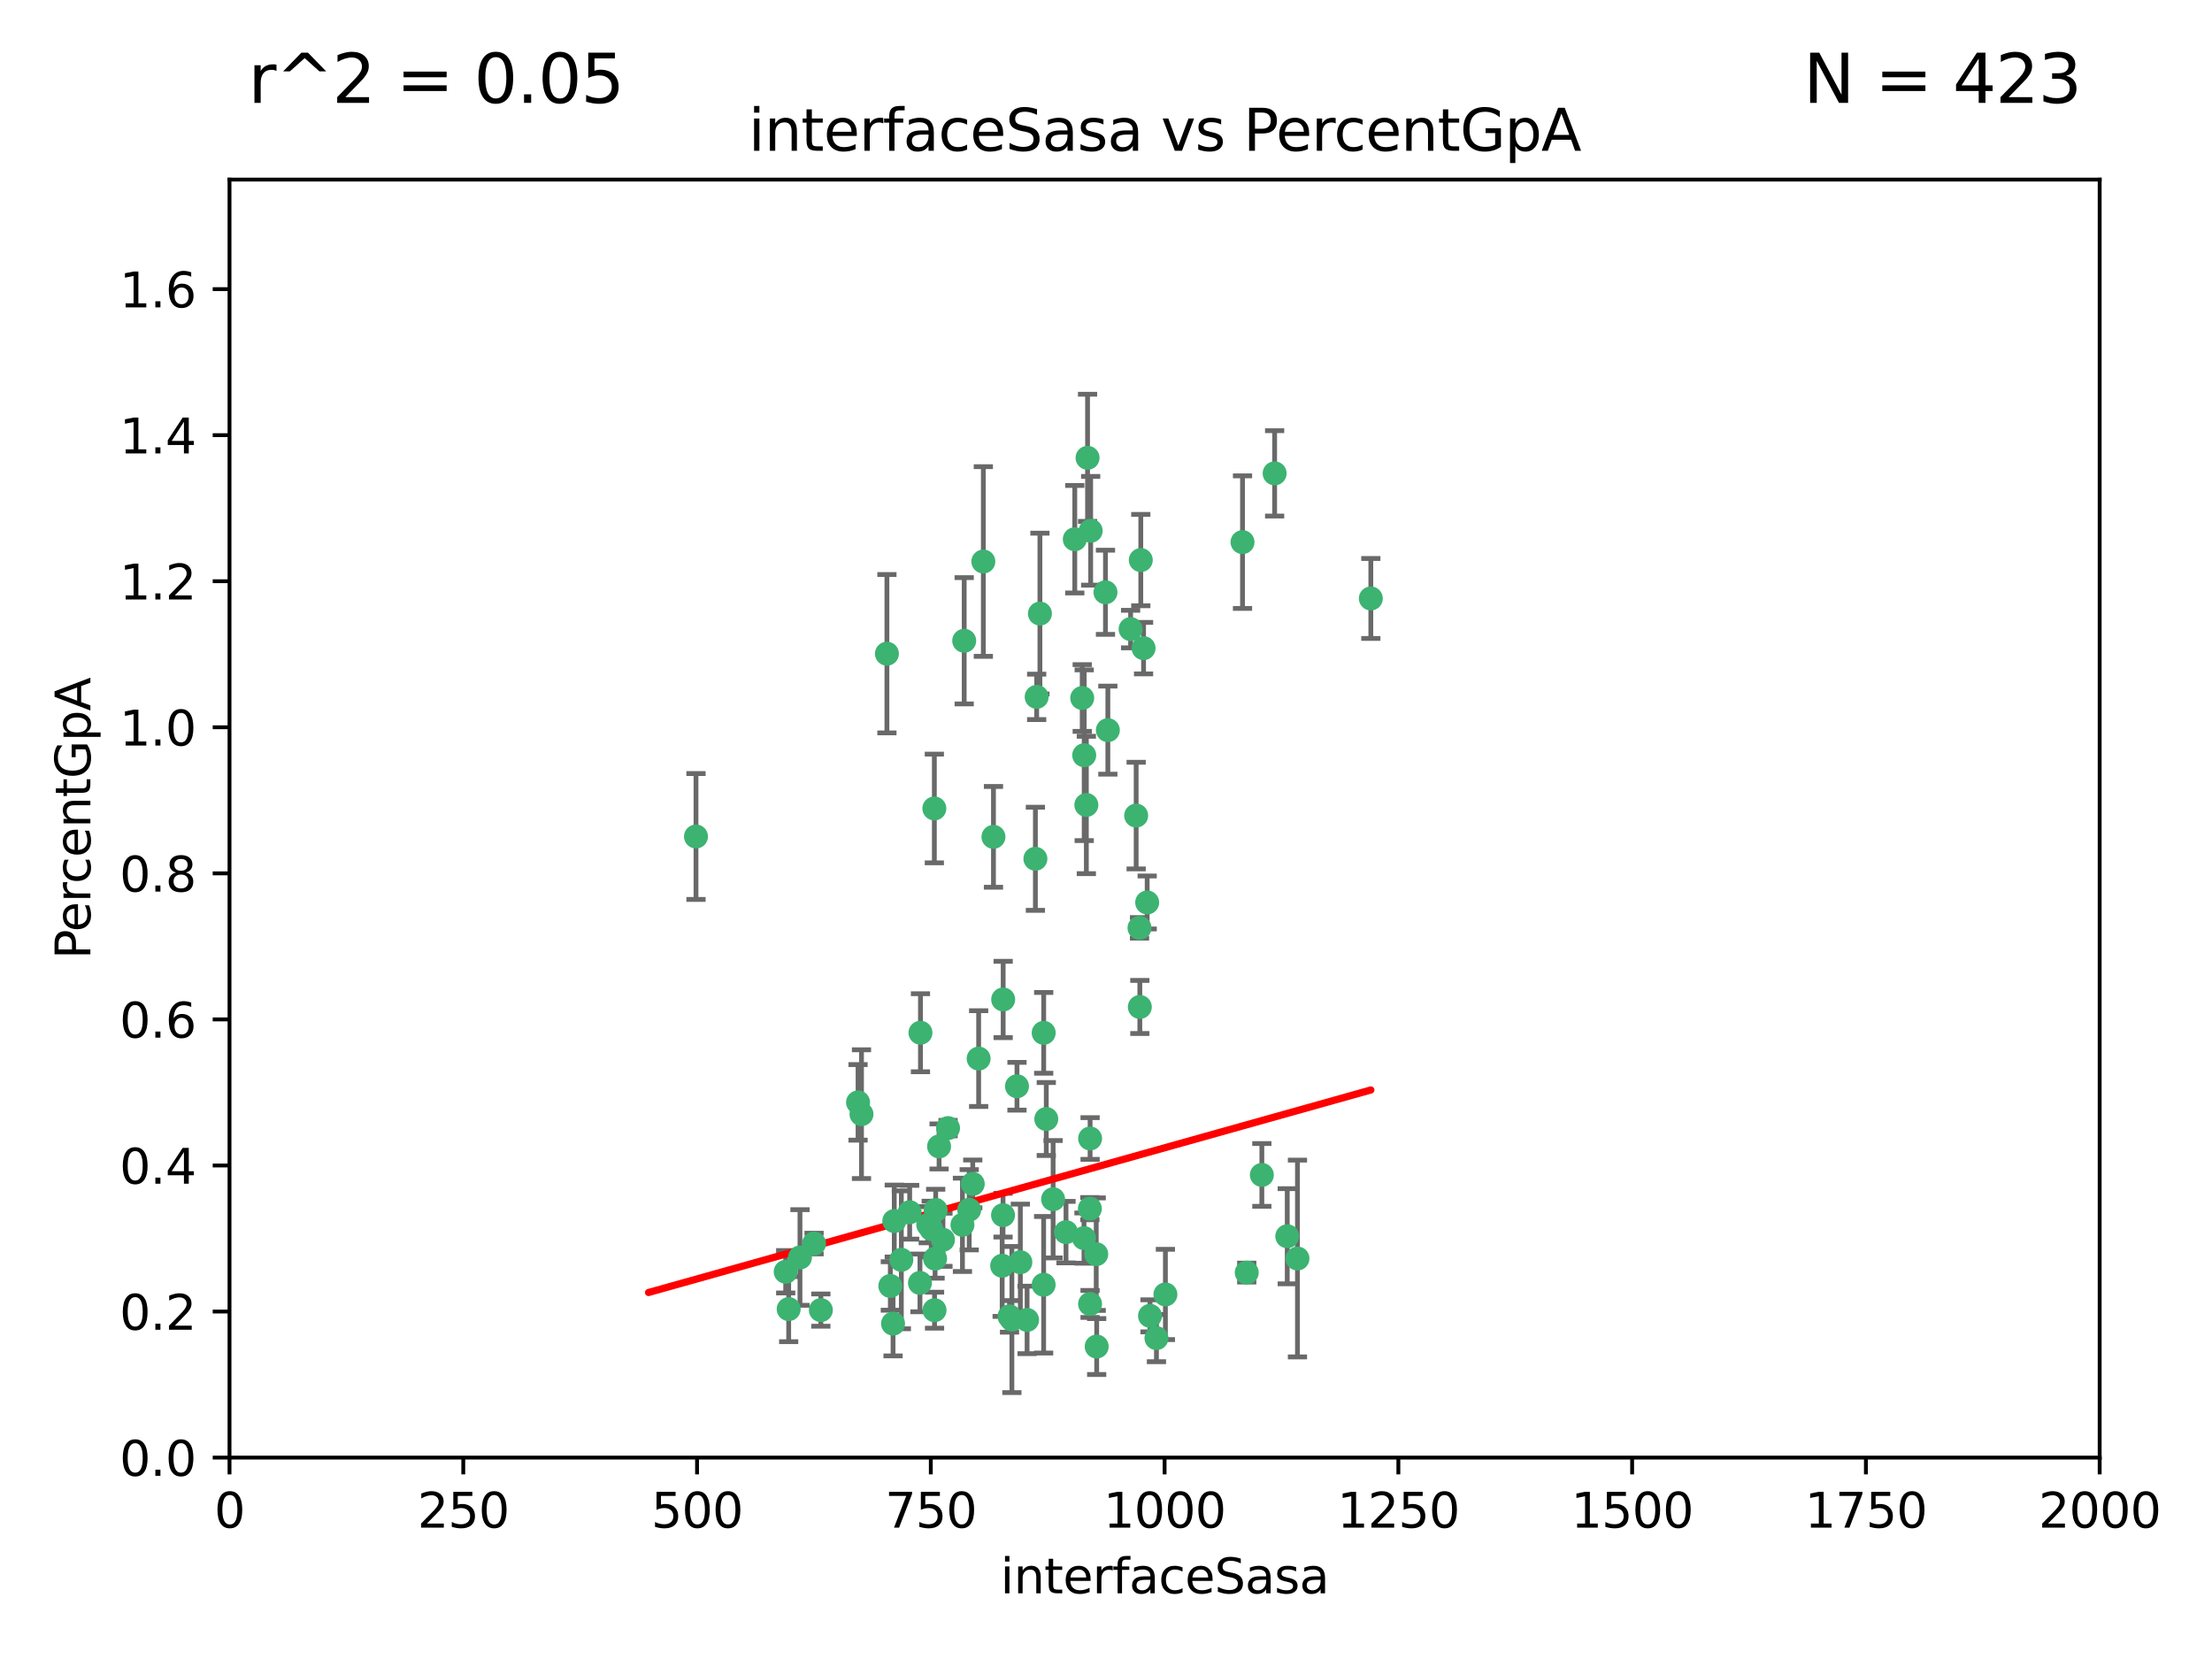 <?xml version="1.0" encoding="utf-8" standalone="no"?>
<!DOCTYPE svg PUBLIC "-//W3C//DTD SVG 1.1//EN"
  "http://www.w3.org/Graphics/SVG/1.1/DTD/svg11.dtd">
<svg xmlns:xlink="http://www.w3.org/1999/xlink" width="460.8pt" height="345.6pt" viewBox="0 0 460.8 345.6" xmlns="http://www.w3.org/2000/svg" version="1.1">
 <defs>
  <style type="text/css">*{stroke-linejoin: round; stroke-linecap: butt}</style>
 </defs>
 <g id="figure_1">
  <g id="patch_1">
   <path d="M 0 345.6 
L 460.8 345.6 
L 460.8 0 
L 0 0 
z
" style="fill: #ffffff"/>
  </g>
  <g id="axes_1">
   <g id="patch_2">
    <path d="M 47.81 303.64 
L 437.4 303.64 
L 437.4 37.411 
L 47.81 37.411 
z
" style="fill: #ffffff"/>
   </g>
   <g id="PathCollection_1">
    <defs>
     <path id="m1a60a799b3" d="M 0 1.118 
C 0.297 1.118 0.581 1 0.791 0.791 
C 1 0.581 1.118 0.297 1.118 0 
C 1.118 -0.297 1 -0.581 0.791 -0.791 
C 0.581 -1 0.297 -1.118 0 -1.118 
C -0.297 -1.118 -0.581 -1 -0.791 -0.791 
C -1 -0.581 -1.118 -0.297 -1.118 0 
C -1.118 0.297 -1 0.581 -0.791 0.791 
C -0.581 1 -0.297 1.118 0 1.118 
z
" style="stroke: #3cb371"/>
    </defs>
    <g clip-path="url(#pa571611f24)">
     <use xlink:href="#m1a60a799b3" x="258.839" y="112.935" style="fill: #3cb371; stroke: #3cb371"/>
     <use xlink:href="#m1a60a799b3" x="235.526" y="131.048" style="fill: #3cb371; stroke: #3cb371"/>
     <use xlink:href="#m1a60a799b3" x="265.53" y="98.611" style="fill: #3cb371; stroke: #3cb371"/>
     <use xlink:href="#m1a60a799b3" x="225.86" y="157.33" style="fill: #3cb371; stroke: #3cb371"/>
     <use xlink:href="#m1a60a799b3" x="216.635" y="127.82" style="fill: #3cb371; stroke: #3cb371"/>
     <use xlink:href="#m1a60a799b3" x="163.676" y="264.927" style="fill: #3cb371; stroke: #3cb371"/>
     <use xlink:href="#m1a60a799b3" x="238.226" y="135.021" style="fill: #3cb371; stroke: #3cb371"/>
     <use xlink:href="#m1a60a799b3" x="226.558" y="95.371" style="fill: #3cb371; stroke: #3cb371"/>
     <use xlink:href="#m1a60a799b3" x="223.897" y="112.334" style="fill: #3cb371; stroke: #3cb371"/>
     <use xlink:href="#m1a60a799b3" x="225.446" y="145.408" style="fill: #3cb371; stroke: #3cb371"/>
     <use xlink:href="#m1a60a799b3" x="230.29" y="123.385" style="fill: #3cb371; stroke: #3cb371"/>
     <use xlink:href="#m1a60a799b3" x="200.86" y="133.482" style="fill: #3cb371; stroke: #3cb371"/>
     <use xlink:href="#m1a60a799b3" x="217.42" y="215.161" style="fill: #3cb371; stroke: #3cb371"/>
     <use xlink:href="#m1a60a799b3" x="237.649" y="116.673" style="fill: #3cb371; stroke: #3cb371"/>
     <use xlink:href="#m1a60a799b3" x="259.72" y="265.1" style="fill: #3cb371; stroke: #3cb371"/>
     <use xlink:href="#m1a60a799b3" x="262.866" y="244.761" style="fill: #3cb371; stroke: #3cb371"/>
     <use xlink:href="#m1a60a799b3" x="204.848" y="116.973" style="fill: #3cb371; stroke: #3cb371"/>
     <use xlink:href="#m1a60a799b3" x="285.569" y="124.669" style="fill: #3cb371; stroke: #3cb371"/>
     <use xlink:href="#m1a60a799b3" x="215.957" y="145.171" style="fill: #3cb371; stroke: #3cb371"/>
     <use xlink:href="#m1a60a799b3" x="194.641" y="168.419" style="fill: #3cb371; stroke: #3cb371"/>
     <use xlink:href="#m1a60a799b3" x="191.75" y="215.139" style="fill: #3cb371; stroke: #3cb371"/>
     <use xlink:href="#m1a60a799b3" x="184.761" y="136.178" style="fill: #3cb371; stroke: #3cb371"/>
     <use xlink:href="#m1a60a799b3" x="194.921" y="252.077" style="fill: #3cb371; stroke: #3cb371"/>
     <use xlink:href="#m1a60a799b3" x="219.383" y="249.82" style="fill: #3cb371; stroke: #3cb371"/>
     <use xlink:href="#m1a60a799b3" x="217.96" y="233.109" style="fill: #3cb371; stroke: #3cb371"/>
     <use xlink:href="#m1a60a799b3" x="228.364" y="261.264" style="fill: #3cb371; stroke: #3cb371"/>
     <use xlink:href="#m1a60a799b3" x="215.692" y="178.897" style="fill: #3cb371; stroke: #3cb371"/>
     <use xlink:href="#m1a60a799b3" x="194.683" y="272.937" style="fill: #3cb371; stroke: #3cb371"/>
     <use xlink:href="#m1a60a799b3" x="268.16" y="257.532" style="fill: #3cb371; stroke: #3cb371"/>
     <use xlink:href="#m1a60a799b3" x="225.816" y="257.919" style="fill: #3cb371; stroke: #3cb371"/>
     <use xlink:href="#m1a60a799b3" x="212.558" y="262.94" style="fill: #3cb371; stroke: #3cb371"/>
     <use xlink:href="#m1a60a799b3" x="202.643" y="246.63" style="fill: #3cb371; stroke: #3cb371"/>
     <use xlink:href="#m1a60a799b3" x="185.474" y="267.891" style="fill: #3cb371; stroke: #3cb371"/>
     <use xlink:href="#m1a60a799b3" x="237.381" y="193.29" style="fill: #3cb371; stroke: #3cb371"/>
     <use xlink:href="#m1a60a799b3" x="227.088" y="237.168" style="fill: #3cb371; stroke: #3cb371"/>
     <use xlink:href="#m1a60a799b3" x="208.978" y="208.206" style="fill: #3cb371; stroke: #3cb371"/>
     <use xlink:href="#m1a60a799b3" x="239.57" y="274.113" style="fill: #3cb371; stroke: #3cb371"/>
     <use xlink:href="#m1a60a799b3" x="227.208" y="110.571" style="fill: #3cb371; stroke: #3cb371"/>
     <use xlink:href="#m1a60a799b3" x="222.068" y="256.676" style="fill: #3cb371; stroke: #3cb371"/>
     <use xlink:href="#m1a60a799b3" x="200.496" y="255.154" style="fill: #3cb371; stroke: #3cb371"/>
     <use xlink:href="#m1a60a799b3" x="227.082" y="271.637" style="fill: #3cb371; stroke: #3cb371"/>
     <use xlink:href="#m1a60a799b3" x="191.645" y="267.252" style="fill: #3cb371; stroke: #3cb371"/>
     <use xlink:href="#m1a60a799b3" x="230.787" y="152.103" style="fill: #3cb371; stroke: #3cb371"/>
     <use xlink:href="#m1a60a799b3" x="228.459" y="280.509" style="fill: #3cb371; stroke: #3cb371"/>
     <use xlink:href="#m1a60a799b3" x="193.994" y="256.024" style="fill: #3cb371; stroke: #3cb371"/>
     <use xlink:href="#m1a60a799b3" x="210.3" y="274.227" style="fill: #3cb371; stroke: #3cb371"/>
     <use xlink:href="#m1a60a799b3" x="186.037" y="275.735" style="fill: #3cb371; stroke: #3cb371"/>
     <use xlink:href="#m1a60a799b3" x="178.747" y="229.642" style="fill: #3cb371; stroke: #3cb371"/>
     <use xlink:href="#m1a60a799b3" x="217.408" y="267.639" style="fill: #3cb371; stroke: #3cb371"/>
     <use xlink:href="#m1a60a799b3" x="236.683" y="169.899" style="fill: #3cb371; stroke: #3cb371"/>
     <use xlink:href="#m1a60a799b3" x="193.369" y="255.133" style="fill: #3cb371; stroke: #3cb371"/>
     <use xlink:href="#m1a60a799b3" x="206.956" y="174.332" style="fill: #3cb371; stroke: #3cb371"/>
     <use xlink:href="#m1a60a799b3" x="270.285" y="262.172" style="fill: #3cb371; stroke: #3cb371"/>
     <use xlink:href="#m1a60a799b3" x="237.447" y="209.769" style="fill: #3cb371; stroke: #3cb371"/>
     <use xlink:href="#m1a60a799b3" x="196.433" y="258.268" style="fill: #3cb371; stroke: #3cb371"/>
     <use xlink:href="#m1a60a799b3" x="240.91" y="278.753" style="fill: #3cb371; stroke: #3cb371"/>
     <use xlink:href="#m1a60a799b3" x="211.857" y="226.286" style="fill: #3cb371; stroke: #3cb371"/>
     <use xlink:href="#m1a60a799b3" x="242.774" y="269.656" style="fill: #3cb371; stroke: #3cb371"/>
     <use xlink:href="#m1a60a799b3" x="203.87" y="220.522" style="fill: #3cb371; stroke: #3cb371"/>
     <use xlink:href="#m1a60a799b3" x="194.796" y="262.2" style="fill: #3cb371; stroke: #3cb371"/>
     <use xlink:href="#m1a60a799b3" x="186.294" y="254.364" style="fill: #3cb371; stroke: #3cb371"/>
     <use xlink:href="#m1a60a799b3" x="208.95" y="253.14" style="fill: #3cb371; stroke: #3cb371"/>
     <use xlink:href="#m1a60a799b3" x="238.978" y="188.002" style="fill: #3cb371; stroke: #3cb371"/>
     <use xlink:href="#m1a60a799b3" x="210.795" y="274.884" style="fill: #3cb371; stroke: #3cb371"/>
     <use xlink:href="#m1a60a799b3" x="166.649" y="261.955" style="fill: #3cb371; stroke: #3cb371"/>
     <use xlink:href="#m1a60a799b3" x="179.464" y="232.101" style="fill: #3cb371; stroke: #3cb371"/>
     <use xlink:href="#m1a60a799b3" x="164.297" y="272.711" style="fill: #3cb371; stroke: #3cb371"/>
     <use xlink:href="#m1a60a799b3" x="169.586" y="259.052" style="fill: #3cb371; stroke: #3cb371"/>
     <use xlink:href="#m1a60a799b3" x="187.764" y="262.443" style="fill: #3cb371; stroke: #3cb371"/>
     <use xlink:href="#m1a60a799b3" x="195.626" y="238.823" style="fill: #3cb371; stroke: #3cb371"/>
     <use xlink:href="#m1a60a799b3" x="226.307" y="167.688" style="fill: #3cb371; stroke: #3cb371"/>
     <use xlink:href="#m1a60a799b3" x="213.96" y="274.965" style="fill: #3cb371; stroke: #3cb371"/>
     <use xlink:href="#m1a60a799b3" x="208.769" y="263.681" style="fill: #3cb371; stroke: #3cb371"/>
     <use xlink:href="#m1a60a799b3" x="201.905" y="252.015" style="fill: #3cb371; stroke: #3cb371"/>
     <use xlink:href="#m1a60a799b3" x="189.5" y="252.529" style="fill: #3cb371; stroke: #3cb371"/>
     <use xlink:href="#m1a60a799b3" x="227.039" y="251.785" style="fill: #3cb371; stroke: #3cb371"/>
     <use xlink:href="#m1a60a799b3" x="171" y="272.918" style="fill: #3cb371; stroke: #3cb371"/>
     <use xlink:href="#m1a60a799b3" x="197.496" y="235.004" style="fill: #3cb371; stroke: #3cb371"/>
     <use xlink:href="#m1a60a799b3" x="144.987" y="174.257" style="fill: #3cb371; stroke: #3cb371"/>
    </g>
   </g>
   <g id="matplotlib.axis_1">
    <g id="xtick_1">
     <g id="line2d_1">
      <defs>
       <path id="m6ec6d49bb3" d="M 0 0 
L 0 3.5 
" style="stroke: #000000; stroke-width: 0.8"/>
      </defs>
      <g>
       <use xlink:href="#m6ec6d49bb3" x="47.81" y="303.64" style="stroke: #000000; stroke-width: 0.8"/>
      </g>
     </g>
     <g id="text_1">
      <!-- 0 -->
      <g transform="translate(44.629 318.238)scale(0.1 -0.1)">
       <defs>
        <path id="DejaVuSans-30" d="M 2034 4250 
Q 1547 4250 1301 3770 
Q 1056 3291 1056 2328 
Q 1056 1369 1301 889 
Q 1547 409 2034 409 
Q 2525 409 2770 889 
Q 3016 1369 3016 2328 
Q 3016 3291 2770 3770 
Q 2525 4250 2034 4250 
z
M 2034 4750 
Q 2819 4750 3233 4129 
Q 3647 3509 3647 2328 
Q 3647 1150 3233 529 
Q 2819 -91 2034 -91 
Q 1250 -91 836 529 
Q 422 1150 422 2328 
Q 422 3509 836 4129 
Q 1250 4750 2034 4750 
z
" transform="scale(0.016)"/>
       </defs>
       <use xlink:href="#DejaVuSans-30"/>
      </g>
     </g>
    </g>
    <g id="xtick_2">
     <g id="line2d_2">
      <g>
       <use xlink:href="#m6ec6d49bb3" x="96.509" y="303.64" style="stroke: #000000; stroke-width: 0.8"/>
      </g>
     </g>
     <g id="text_2">
      <!-- 250 -->
      <g transform="translate(86.965 318.238)scale(0.1 -0.1)">
       <defs>
        <path id="DejaVuSans-32" d="M 1228 531 
L 3431 531 
L 3431 0 
L 469 0 
L 469 531 
Q 828 903 1448 1529 
Q 2069 2156 2228 2338 
Q 2531 2678 2651 2914 
Q 2772 3150 2772 3378 
Q 2772 3750 2511 3984 
Q 2250 4219 1831 4219 
Q 1534 4219 1204 4116 
Q 875 4013 500 3803 
L 500 4441 
Q 881 4594 1212 4672 
Q 1544 4750 1819 4750 
Q 2544 4750 2975 4387 
Q 3406 4025 3406 3419 
Q 3406 3131 3298 2873 
Q 3191 2616 2906 2266 
Q 2828 2175 2409 1742 
Q 1991 1309 1228 531 
z
" transform="scale(0.016)"/>
        <path id="DejaVuSans-35" d="M 691 4666 
L 3169 4666 
L 3169 4134 
L 1269 4134 
L 1269 2991 
Q 1406 3038 1543 3061 
Q 1681 3084 1819 3084 
Q 2600 3084 3056 2656 
Q 3513 2228 3513 1497 
Q 3513 744 3044 326 
Q 2575 -91 1722 -91 
Q 1428 -91 1123 -41 
Q 819 9 494 109 
L 494 744 
Q 775 591 1075 516 
Q 1375 441 1709 441 
Q 2250 441 2565 725 
Q 2881 1009 2881 1497 
Q 2881 1984 2565 2268 
Q 2250 2553 1709 2553 
Q 1456 2553 1204 2497 
Q 953 2441 691 2322 
L 691 4666 
z
" transform="scale(0.016)"/>
       </defs>
       <use xlink:href="#DejaVuSans-32"/>
       <use xlink:href="#DejaVuSans-35" x="63.623"/>
       <use xlink:href="#DejaVuSans-30" x="127.246"/>
      </g>
     </g>
    </g>
    <g id="xtick_3">
     <g id="line2d_3">
      <g>
       <use xlink:href="#m6ec6d49bb3" x="145.208" y="303.64" style="stroke: #000000; stroke-width: 0.8"/>
      </g>
     </g>
     <g id="text_3">
      <!-- 500 -->
      <g transform="translate(135.664 318.238)scale(0.1 -0.1)">
       <use xlink:href="#DejaVuSans-35"/>
       <use xlink:href="#DejaVuSans-30" x="63.623"/>
       <use xlink:href="#DejaVuSans-30" x="127.246"/>
      </g>
     </g>
    </g>
    <g id="xtick_4">
     <g id="line2d_4">
      <g>
       <use xlink:href="#m6ec6d49bb3" x="193.906" y="303.64" style="stroke: #000000; stroke-width: 0.8"/>
      </g>
     </g>
     <g id="text_4">
      <!-- 750 -->
      <g transform="translate(184.363 318.238)scale(0.1 -0.1)">
       <defs>
        <path id="DejaVuSans-37" d="M 525 4666 
L 3525 4666 
L 3525 4397 
L 1831 0 
L 1172 0 
L 2766 4134 
L 525 4134 
L 525 4666 
z
" transform="scale(0.016)"/>
       </defs>
       <use xlink:href="#DejaVuSans-37"/>
       <use xlink:href="#DejaVuSans-35" x="63.623"/>
       <use xlink:href="#DejaVuSans-30" x="127.246"/>
      </g>
     </g>
    </g>
    <g id="xtick_5">
     <g id="line2d_5">
      <g>
       <use xlink:href="#m6ec6d49bb3" x="242.605" y="303.64" style="stroke: #000000; stroke-width: 0.8"/>
      </g>
     </g>
     <g id="text_5">
      <!-- 1000 -->
      <g transform="translate(229.88 318.238)scale(0.1 -0.1)">
       <defs>
        <path id="DejaVuSans-31" d="M 794 531 
L 1825 531 
L 1825 4091 
L 703 3866 
L 703 4441 
L 1819 4666 
L 2450 4666 
L 2450 531 
L 3481 531 
L 3481 0 
L 794 0 
L 794 531 
z
" transform="scale(0.016)"/>
       </defs>
       <use xlink:href="#DejaVuSans-31"/>
       <use xlink:href="#DejaVuSans-30" x="63.623"/>
       <use xlink:href="#DejaVuSans-30" x="127.246"/>
       <use xlink:href="#DejaVuSans-30" x="190.869"/>
      </g>
     </g>
    </g>
    <g id="xtick_6">
     <g id="line2d_6">
      <g>
       <use xlink:href="#m6ec6d49bb3" x="291.304" y="303.64" style="stroke: #000000; stroke-width: 0.8"/>
      </g>
     </g>
     <g id="text_6">
      <!-- 1250 -->
      <g transform="translate(278.579 318.238)scale(0.1 -0.1)">
       <use xlink:href="#DejaVuSans-31"/>
       <use xlink:href="#DejaVuSans-32" x="63.623"/>
       <use xlink:href="#DejaVuSans-35" x="127.246"/>
       <use xlink:href="#DejaVuSans-30" x="190.869"/>
      </g>
     </g>
    </g>
    <g id="xtick_7">
     <g id="line2d_7">
      <g>
       <use xlink:href="#m6ec6d49bb3" x="340.002" y="303.64" style="stroke: #000000; stroke-width: 0.8"/>
      </g>
     </g>
     <g id="text_7">
      <!-- 1500 -->
      <g transform="translate(327.277 318.238)scale(0.1 -0.1)">
       <use xlink:href="#DejaVuSans-31"/>
       <use xlink:href="#DejaVuSans-35" x="63.623"/>
       <use xlink:href="#DejaVuSans-30" x="127.246"/>
       <use xlink:href="#DejaVuSans-30" x="190.869"/>
      </g>
     </g>
    </g>
    <g id="xtick_8">
     <g id="line2d_8">
      <g>
       <use xlink:href="#m6ec6d49bb3" x="388.701" y="303.64" style="stroke: #000000; stroke-width: 0.8"/>
      </g>
     </g>
     <g id="text_8">
      <!-- 1750 -->
      <g transform="translate(375.976 318.238)scale(0.1 -0.1)">
       <use xlink:href="#DejaVuSans-31"/>
       <use xlink:href="#DejaVuSans-37" x="63.623"/>
       <use xlink:href="#DejaVuSans-35" x="127.246"/>
       <use xlink:href="#DejaVuSans-30" x="190.869"/>
      </g>
     </g>
    </g>
    <g id="xtick_9">
     <g id="line2d_9">
      <g>
       <use xlink:href="#m6ec6d49bb3" x="437.4" y="303.64" style="stroke: #000000; stroke-width: 0.8"/>
      </g>
     </g>
     <g id="text_9">
      <!-- 2000 -->
      <g transform="translate(424.675 318.238)scale(0.1 -0.1)">
       <use xlink:href="#DejaVuSans-32"/>
       <use xlink:href="#DejaVuSans-30" x="63.623"/>
       <use xlink:href="#DejaVuSans-30" x="127.246"/>
       <use xlink:href="#DejaVuSans-30" x="190.869"/>
      </g>
     </g>
    </g>
    <g id="text_10">
     <!-- interfaceSasa -->
     <g transform="translate(208.398 331.917)scale(0.1 -0.1)">
      <defs>
       <path id="DejaVuSans-69" d="M 603 3500 
L 1178 3500 
L 1178 0 
L 603 0 
L 603 3500 
z
M 603 4863 
L 1178 4863 
L 1178 4134 
L 603 4134 
L 603 4863 
z
" transform="scale(0.016)"/>
       <path id="DejaVuSans-6e" d="M 3513 2113 
L 3513 0 
L 2938 0 
L 2938 2094 
Q 2938 2591 2744 2837 
Q 2550 3084 2163 3084 
Q 1697 3084 1428 2787 
Q 1159 2491 1159 1978 
L 1159 0 
L 581 0 
L 581 3500 
L 1159 3500 
L 1159 2956 
Q 1366 3272 1645 3428 
Q 1925 3584 2291 3584 
Q 2894 3584 3203 3211 
Q 3513 2838 3513 2113 
z
" transform="scale(0.016)"/>
       <path id="DejaVuSans-74" d="M 1172 4494 
L 1172 3500 
L 2356 3500 
L 2356 3053 
L 1172 3053 
L 1172 1153 
Q 1172 725 1289 603 
Q 1406 481 1766 481 
L 2356 481 
L 2356 0 
L 1766 0 
Q 1100 0 847 248 
Q 594 497 594 1153 
L 594 3053 
L 172 3053 
L 172 3500 
L 594 3500 
L 594 4494 
L 1172 4494 
z
" transform="scale(0.016)"/>
       <path id="DejaVuSans-65" d="M 3597 1894 
L 3597 1613 
L 953 1613 
Q 991 1019 1311 708 
Q 1631 397 2203 397 
Q 2534 397 2845 478 
Q 3156 559 3463 722 
L 3463 178 
Q 3153 47 2828 -22 
Q 2503 -91 2169 -91 
Q 1331 -91 842 396 
Q 353 884 353 1716 
Q 353 2575 817 3079 
Q 1281 3584 2069 3584 
Q 2775 3584 3186 3129 
Q 3597 2675 3597 1894 
z
M 3022 2063 
Q 3016 2534 2758 2815 
Q 2500 3097 2075 3097 
Q 1594 3097 1305 2825 
Q 1016 2553 972 2059 
L 3022 2063 
z
" transform="scale(0.016)"/>
       <path id="DejaVuSans-72" d="M 2631 2963 
Q 2534 3019 2420 3045 
Q 2306 3072 2169 3072 
Q 1681 3072 1420 2755 
Q 1159 2438 1159 1844 
L 1159 0 
L 581 0 
L 581 3500 
L 1159 3500 
L 1159 2956 
Q 1341 3275 1631 3429 
Q 1922 3584 2338 3584 
Q 2397 3584 2469 3576 
Q 2541 3569 2628 3553 
L 2631 2963 
z
" transform="scale(0.016)"/>
       <path id="DejaVuSans-66" d="M 2375 4863 
L 2375 4384 
L 1825 4384 
Q 1516 4384 1395 4259 
Q 1275 4134 1275 3809 
L 1275 3500 
L 2222 3500 
L 2222 3053 
L 1275 3053 
L 1275 0 
L 697 0 
L 697 3053 
L 147 3053 
L 147 3500 
L 697 3500 
L 697 3744 
Q 697 4328 969 4595 
Q 1241 4863 1831 4863 
L 2375 4863 
z
" transform="scale(0.016)"/>
       <path id="DejaVuSans-61" d="M 2194 1759 
Q 1497 1759 1228 1600 
Q 959 1441 959 1056 
Q 959 750 1161 570 
Q 1363 391 1709 391 
Q 2188 391 2477 730 
Q 2766 1069 2766 1631 
L 2766 1759 
L 2194 1759 
z
M 3341 1997 
L 3341 0 
L 2766 0 
L 2766 531 
Q 2569 213 2275 61 
Q 1981 -91 1556 -91 
Q 1019 -91 701 211 
Q 384 513 384 1019 
Q 384 1609 779 1909 
Q 1175 2209 1959 2209 
L 2766 2209 
L 2766 2266 
Q 2766 2663 2505 2880 
Q 2244 3097 1772 3097 
Q 1472 3097 1187 3025 
Q 903 2953 641 2809 
L 641 3341 
Q 956 3463 1253 3523 
Q 1550 3584 1831 3584 
Q 2591 3584 2966 3190 
Q 3341 2797 3341 1997 
z
" transform="scale(0.016)"/>
       <path id="DejaVuSans-63" d="M 3122 3366 
L 3122 2828 
Q 2878 2963 2633 3030 
Q 2388 3097 2138 3097 
Q 1578 3097 1268 2742 
Q 959 2388 959 1747 
Q 959 1106 1268 751 
Q 1578 397 2138 397 
Q 2388 397 2633 464 
Q 2878 531 3122 666 
L 3122 134 
Q 2881 22 2623 -34 
Q 2366 -91 2075 -91 
Q 1284 -91 818 406 
Q 353 903 353 1747 
Q 353 2603 823 3093 
Q 1294 3584 2113 3584 
Q 2378 3584 2631 3529 
Q 2884 3475 3122 3366 
z
" transform="scale(0.016)"/>
       <path id="DejaVuSans-53" d="M 3425 4513 
L 3425 3897 
Q 3066 4069 2747 4153 
Q 2428 4238 2131 4238 
Q 1616 4238 1336 4038 
Q 1056 3838 1056 3469 
Q 1056 3159 1242 3001 
Q 1428 2844 1947 2747 
L 2328 2669 
Q 3034 2534 3370 2195 
Q 3706 1856 3706 1288 
Q 3706 609 3251 259 
Q 2797 -91 1919 -91 
Q 1588 -91 1214 -16 
Q 841 59 441 206 
L 441 856 
Q 825 641 1194 531 
Q 1563 422 1919 422 
Q 2459 422 2753 634 
Q 3047 847 3047 1241 
Q 3047 1584 2836 1778 
Q 2625 1972 2144 2069 
L 1759 2144 
Q 1053 2284 737 2584 
Q 422 2884 422 3419 
Q 422 4038 858 4394 
Q 1294 4750 2059 4750 
Q 2388 4750 2728 4690 
Q 3069 4631 3425 4513 
z
" transform="scale(0.016)"/>
       <path id="DejaVuSans-73" d="M 2834 3397 
L 2834 2853 
Q 2591 2978 2328 3040 
Q 2066 3103 1784 3103 
Q 1356 3103 1142 2972 
Q 928 2841 928 2578 
Q 928 2378 1081 2264 
Q 1234 2150 1697 2047 
L 1894 2003 
Q 2506 1872 2764 1633 
Q 3022 1394 3022 966 
Q 3022 478 2636 193 
Q 2250 -91 1575 -91 
Q 1294 -91 989 -36 
Q 684 19 347 128 
L 347 722 
Q 666 556 975 473 
Q 1284 391 1588 391 
Q 1994 391 2212 530 
Q 2431 669 2431 922 
Q 2431 1156 2273 1281 
Q 2116 1406 1581 1522 
L 1381 1569 
Q 847 1681 609 1914 
Q 372 2147 372 2553 
Q 372 3047 722 3315 
Q 1072 3584 1716 3584 
Q 2034 3584 2315 3537 
Q 2597 3491 2834 3397 
z
" transform="scale(0.016)"/>
      </defs>
      <use xlink:href="#DejaVuSans-69"/>
      <use xlink:href="#DejaVuSans-6e" x="27.783"/>
      <use xlink:href="#DejaVuSans-74" x="91.162"/>
      <use xlink:href="#DejaVuSans-65" x="130.371"/>
      <use xlink:href="#DejaVuSans-72" x="191.895"/>
      <use xlink:href="#DejaVuSans-66" x="233.008"/>
      <use xlink:href="#DejaVuSans-61" x="268.213"/>
      <use xlink:href="#DejaVuSans-63" x="329.492"/>
      <use xlink:href="#DejaVuSans-65" x="384.473"/>
      <use xlink:href="#DejaVuSans-53" x="445.996"/>
      <use xlink:href="#DejaVuSans-61" x="509.473"/>
      <use xlink:href="#DejaVuSans-73" x="570.752"/>
      <use xlink:href="#DejaVuSans-61" x="622.852"/>
     </g>
    </g>
   </g>
   <g id="matplotlib.axis_2">
    <g id="ytick_1">
     <g id="line2d_10">
      <defs>
       <path id="m0e60a804b6" d="M 0 0 
L -3.5 0 
" style="stroke: #000000; stroke-width: 0.8"/>
      </defs>
      <g>
       <use xlink:href="#m0e60a804b6" x="47.81" y="303.64" style="stroke: #000000; stroke-width: 0.8"/>
      </g>
     </g>
     <g id="text_11">
      <!-- 0.0 -->
      <g transform="translate(24.907 307.439)scale(0.1 -0.1)">
       <defs>
        <path id="DejaVuSans-2e" d="M 684 794 
L 1344 794 
L 1344 0 
L 684 0 
L 684 794 
z
" transform="scale(0.016)"/>
       </defs>
       <use xlink:href="#DejaVuSans-30"/>
       <use xlink:href="#DejaVuSans-2e" x="63.623"/>
       <use xlink:href="#DejaVuSans-30" x="95.41"/>
      </g>
     </g>
    </g>
    <g id="ytick_2">
     <g id="line2d_11">
      <g>
       <use xlink:href="#m0e60a804b6" x="47.81" y="273.214" style="stroke: #000000; stroke-width: 0.8"/>
      </g>
     </g>
     <g id="text_12">
      <!-- 0.2 -->
      <g transform="translate(24.907 277.013)scale(0.1 -0.1)">
       <use xlink:href="#DejaVuSans-30"/>
       <use xlink:href="#DejaVuSans-2e" x="63.623"/>
       <use xlink:href="#DejaVuSans-32" x="95.41"/>
      </g>
     </g>
    </g>
    <g id="ytick_3">
     <g id="line2d_12">
      <g>
       <use xlink:href="#m0e60a804b6" x="47.81" y="242.788" style="stroke: #000000; stroke-width: 0.8"/>
      </g>
     </g>
     <g id="text_13">
      <!-- 0.4 -->
      <g transform="translate(24.907 246.587)scale(0.1 -0.1)">
       <defs>
        <path id="DejaVuSans-34" d="M 2419 4116 
L 825 1625 
L 2419 1625 
L 2419 4116 
z
M 2253 4666 
L 3047 4666 
L 3047 1625 
L 3713 1625 
L 3713 1100 
L 3047 1100 
L 3047 0 
L 2419 0 
L 2419 1100 
L 313 1100 
L 313 1709 
L 2253 4666 
z
" transform="scale(0.016)"/>
       </defs>
       <use xlink:href="#DejaVuSans-30"/>
       <use xlink:href="#DejaVuSans-2e" x="63.623"/>
       <use xlink:href="#DejaVuSans-34" x="95.41"/>
      </g>
     </g>
    </g>
    <g id="ytick_4">
     <g id="line2d_13">
      <g>
       <use xlink:href="#m0e60a804b6" x="47.81" y="212.362" style="stroke: #000000; stroke-width: 0.8"/>
      </g>
     </g>
     <g id="text_14">
      <!-- 0.6 -->
      <g transform="translate(24.907 216.161)scale(0.1 -0.1)">
       <defs>
        <path id="DejaVuSans-36" d="M 2113 2584 
Q 1688 2584 1439 2293 
Q 1191 2003 1191 1497 
Q 1191 994 1439 701 
Q 1688 409 2113 409 
Q 2538 409 2786 701 
Q 3034 994 3034 1497 
Q 3034 2003 2786 2293 
Q 2538 2584 2113 2584 
z
M 3366 4563 
L 3366 3988 
Q 3128 4100 2886 4159 
Q 2644 4219 2406 4219 
Q 1781 4219 1451 3797 
Q 1122 3375 1075 2522 
Q 1259 2794 1537 2939 
Q 1816 3084 2150 3084 
Q 2853 3084 3261 2657 
Q 3669 2231 3669 1497 
Q 3669 778 3244 343 
Q 2819 -91 2113 -91 
Q 1303 -91 875 529 
Q 447 1150 447 2328 
Q 447 3434 972 4092 
Q 1497 4750 2381 4750 
Q 2619 4750 2861 4703 
Q 3103 4656 3366 4563 
z
" transform="scale(0.016)"/>
       </defs>
       <use xlink:href="#DejaVuSans-30"/>
       <use xlink:href="#DejaVuSans-2e" x="63.623"/>
       <use xlink:href="#DejaVuSans-36" x="95.41"/>
      </g>
     </g>
    </g>
    <g id="ytick_5">
     <g id="line2d_14">
      <g>
       <use xlink:href="#m0e60a804b6" x="47.81" y="181.935" style="stroke: #000000; stroke-width: 0.8"/>
      </g>
     </g>
     <g id="text_15">
      <!-- 0.8 -->
      <g transform="translate(24.907 185.735)scale(0.1 -0.1)">
       <defs>
        <path id="DejaVuSans-38" d="M 2034 2216 
Q 1584 2216 1326 1975 
Q 1069 1734 1069 1313 
Q 1069 891 1326 650 
Q 1584 409 2034 409 
Q 2484 409 2743 651 
Q 3003 894 3003 1313 
Q 3003 1734 2745 1975 
Q 2488 2216 2034 2216 
z
M 1403 2484 
Q 997 2584 770 2862 
Q 544 3141 544 3541 
Q 544 4100 942 4425 
Q 1341 4750 2034 4750 
Q 2731 4750 3128 4425 
Q 3525 4100 3525 3541 
Q 3525 3141 3298 2862 
Q 3072 2584 2669 2484 
Q 3125 2378 3379 2068 
Q 3634 1759 3634 1313 
Q 3634 634 3220 271 
Q 2806 -91 2034 -91 
Q 1263 -91 848 271 
Q 434 634 434 1313 
Q 434 1759 690 2068 
Q 947 2378 1403 2484 
z
M 1172 3481 
Q 1172 3119 1398 2916 
Q 1625 2713 2034 2713 
Q 2441 2713 2670 2916 
Q 2900 3119 2900 3481 
Q 2900 3844 2670 4047 
Q 2441 4250 2034 4250 
Q 1625 4250 1398 4047 
Q 1172 3844 1172 3481 
z
" transform="scale(0.016)"/>
       </defs>
       <use xlink:href="#DejaVuSans-30"/>
       <use xlink:href="#DejaVuSans-2e" x="63.623"/>
       <use xlink:href="#DejaVuSans-38" x="95.41"/>
      </g>
     </g>
    </g>
    <g id="ytick_6">
     <g id="line2d_15">
      <g>
       <use xlink:href="#m0e60a804b6" x="47.81" y="151.509" style="stroke: #000000; stroke-width: 0.8"/>
      </g>
     </g>
     <g id="text_16">
      <!-- 1.0 -->
      <g transform="translate(24.907 155.308)scale(0.1 -0.1)">
       <use xlink:href="#DejaVuSans-31"/>
       <use xlink:href="#DejaVuSans-2e" x="63.623"/>
       <use xlink:href="#DejaVuSans-30" x="95.41"/>
      </g>
     </g>
    </g>
    <g id="ytick_7">
     <g id="line2d_16">
      <g>
       <use xlink:href="#m0e60a804b6" x="47.81" y="121.083" style="stroke: #000000; stroke-width: 0.8"/>
      </g>
     </g>
     <g id="text_17">
      <!-- 1.2 -->
      <g transform="translate(24.907 124.882)scale(0.1 -0.1)">
       <use xlink:href="#DejaVuSans-31"/>
       <use xlink:href="#DejaVuSans-2e" x="63.623"/>
       <use xlink:href="#DejaVuSans-32" x="95.41"/>
      </g>
     </g>
    </g>
    <g id="ytick_8">
     <g id="line2d_17">
      <g>
       <use xlink:href="#m0e60a804b6" x="47.81" y="90.657" style="stroke: #000000; stroke-width: 0.8"/>
      </g>
     </g>
     <g id="text_18">
      <!-- 1.4 -->
      <g transform="translate(24.907 94.456)scale(0.1 -0.1)">
       <use xlink:href="#DejaVuSans-31"/>
       <use xlink:href="#DejaVuSans-2e" x="63.623"/>
       <use xlink:href="#DejaVuSans-34" x="95.41"/>
      </g>
     </g>
    </g>
    <g id="ytick_9">
     <g id="line2d_18">
      <g>
       <use xlink:href="#m0e60a804b6" x="47.81" y="60.231" style="stroke: #000000; stroke-width: 0.8"/>
      </g>
     </g>
     <g id="text_19">
      <!-- 1.6 -->
      <g transform="translate(24.907 64.03)scale(0.1 -0.1)">
       <use xlink:href="#DejaVuSans-31"/>
       <use xlink:href="#DejaVuSans-2e" x="63.623"/>
       <use xlink:href="#DejaVuSans-36" x="95.41"/>
      </g>
     </g>
    </g>
    <g id="text_20">
     <!-- PercentGpA -->
     <g transform="translate(18.827 199.802)rotate(-90)scale(0.1 -0.1)">
      <defs>
       <path id="DejaVuSans-50" d="M 1259 4147 
L 1259 2394 
L 2053 2394 
Q 2494 2394 2734 2622 
Q 2975 2850 2975 3272 
Q 2975 3691 2734 3919 
Q 2494 4147 2053 4147 
L 1259 4147 
z
M 628 4666 
L 2053 4666 
Q 2838 4666 3239 4311 
Q 3641 3956 3641 3272 
Q 3641 2581 3239 2228 
Q 2838 1875 2053 1875 
L 1259 1875 
L 1259 0 
L 628 0 
L 628 4666 
z
" transform="scale(0.016)"/>
       <path id="DejaVuSans-47" d="M 3809 666 
L 3809 1919 
L 2778 1919 
L 2778 2438 
L 4434 2438 
L 4434 434 
Q 4069 175 3628 42 
Q 3188 -91 2688 -91 
Q 1594 -91 976 548 
Q 359 1188 359 2328 
Q 359 3472 976 4111 
Q 1594 4750 2688 4750 
Q 3144 4750 3555 4637 
Q 3966 4525 4313 4306 
L 4313 3634 
Q 3963 3931 3569 4081 
Q 3175 4231 2741 4231 
Q 1884 4231 1454 3753 
Q 1025 3275 1025 2328 
Q 1025 1384 1454 906 
Q 1884 428 2741 428 
Q 3075 428 3337 486 
Q 3600 544 3809 666 
z
" transform="scale(0.016)"/>
       <path id="DejaVuSans-70" d="M 1159 525 
L 1159 -1331 
L 581 -1331 
L 581 3500 
L 1159 3500 
L 1159 2969 
Q 1341 3281 1617 3432 
Q 1894 3584 2278 3584 
Q 2916 3584 3314 3078 
Q 3713 2572 3713 1747 
Q 3713 922 3314 415 
Q 2916 -91 2278 -91 
Q 1894 -91 1617 61 
Q 1341 213 1159 525 
z
M 3116 1747 
Q 3116 2381 2855 2742 
Q 2594 3103 2138 3103 
Q 1681 3103 1420 2742 
Q 1159 2381 1159 1747 
Q 1159 1113 1420 752 
Q 1681 391 2138 391 
Q 2594 391 2855 752 
Q 3116 1113 3116 1747 
z
" transform="scale(0.016)"/>
       <path id="DejaVuSans-41" d="M 2188 4044 
L 1331 1722 
L 3047 1722 
L 2188 4044 
z
M 1831 4666 
L 2547 4666 
L 4325 0 
L 3669 0 
L 3244 1197 
L 1141 1197 
L 716 0 
L 50 0 
L 1831 4666 
z
" transform="scale(0.016)"/>
      </defs>
      <use xlink:href="#DejaVuSans-50"/>
      <use xlink:href="#DejaVuSans-65" x="56.678"/>
      <use xlink:href="#DejaVuSans-72" x="118.201"/>
      <use xlink:href="#DejaVuSans-63" x="157.064"/>
      <use xlink:href="#DejaVuSans-65" x="212.045"/>
      <use xlink:href="#DejaVuSans-6e" x="273.568"/>
      <use xlink:href="#DejaVuSans-74" x="336.947"/>
      <use xlink:href="#DejaVuSans-47" x="376.156"/>
      <use xlink:href="#DejaVuSans-70" x="453.646"/>
      <use xlink:href="#DejaVuSans-41" x="517.123"/>
     </g>
    </g>
   </g>
   <g id="LineCollection_1">
    <path d="M 258.839 126.742 
L 258.839 99.128 
" clip-path="url(#pa571611f24)" style="fill: none; stroke: #696969"/>
    <path d="M 235.526 134.958 
L 235.526 127.138 
" clip-path="url(#pa571611f24)" style="fill: none; stroke: #696969"/>
    <path d="M 265.53 107.5 
L 265.53 89.723 
" clip-path="url(#pa571611f24)" style="fill: none; stroke: #696969"/>
    <path d="M 225.86 175.107 
L 225.86 139.552 
" clip-path="url(#pa571611f24)" style="fill: none; stroke: #696969"/>
    <path d="M 216.635 144.568 
L 216.635 111.073 
" clip-path="url(#pa571611f24)" style="fill: none; stroke: #696969"/>
    <path d="M 163.676 269.346 
L 163.676 260.509 
" clip-path="url(#pa571611f24)" style="fill: none; stroke: #696969"/>
    <path d="M 238.226 140.382 
L 238.226 129.659 
" clip-path="url(#pa571611f24)" style="fill: none; stroke: #696969"/>
    <path d="M 226.558 108.615 
L 226.558 82.127 
" clip-path="url(#pa571611f24)" style="fill: none; stroke: #696969"/>
    <path d="M 223.897 123.529 
L 223.897 101.139 
" clip-path="url(#pa571611f24)" style="fill: none; stroke: #696969"/>
    <path d="M 225.446 152.361 
L 225.446 138.456 
" clip-path="url(#pa571611f24)" style="fill: none; stroke: #696969"/>
    <path d="M 230.29 132.151 
L 230.29 114.62 
" clip-path="url(#pa571611f24)" style="fill: none; stroke: #696969"/>
    <path d="M 200.86 146.637 
L 200.86 120.327 
" clip-path="url(#pa571611f24)" style="fill: none; stroke: #696969"/>
    <path d="M 217.42 223.572 
L 217.42 206.751 
" clip-path="url(#pa571611f24)" style="fill: none; stroke: #696969"/>
    <path d="M 237.649 126.191 
L 237.649 107.154 
" clip-path="url(#pa571611f24)" style="fill: none; stroke: #696969"/>
    <path d="M 259.72 267.073 
L 259.72 263.128 
" clip-path="url(#pa571611f24)" style="fill: none; stroke: #696969"/>
    <path d="M 262.866 251.297 
L 262.866 238.225 
" clip-path="url(#pa571611f24)" style="fill: none; stroke: #696969"/>
    <path d="M 204.848 136.73 
L 204.848 97.216 
" clip-path="url(#pa571611f24)" style="fill: none; stroke: #696969"/>
    <path d="M 285.569 132.997 
L 285.569 116.341 
" clip-path="url(#pa571611f24)" style="fill: none; stroke: #696969"/>
    <path d="M 215.957 149.901 
L 215.957 140.441 
" clip-path="url(#pa571611f24)" style="fill: none; stroke: #696969"/>
    <path d="M 194.641 179.743 
L 194.641 157.094 
" clip-path="url(#pa571611f24)" style="fill: none; stroke: #696969"/>
    <path d="M 191.75 223.268 
L 191.75 207.01 
" clip-path="url(#pa571611f24)" style="fill: none; stroke: #696969"/>
    <path d="M 184.761 152.672 
L 184.761 119.684 
" clip-path="url(#pa571611f24)" style="fill: none; stroke: #696969"/>
    <path d="M 194.921 256.413 
L 194.921 247.741 
" clip-path="url(#pa571611f24)" style="fill: none; stroke: #696969"/>
    <path d="M 219.383 262.044 
L 219.383 237.595 
" clip-path="url(#pa571611f24)" style="fill: none; stroke: #696969"/>
    <path d="M 217.96 240.71 
L 217.96 225.508 
" clip-path="url(#pa571611f24)" style="fill: none; stroke: #696969"/>
    <path d="M 228.364 272.983 
L 228.364 249.544 
" clip-path="url(#pa571611f24)" style="fill: none; stroke: #696969"/>
    <path d="M 215.692 189.642 
L 215.692 168.152 
" clip-path="url(#pa571611f24)" style="fill: none; stroke: #696969"/>
    <path d="M 194.683 276.685 
L 194.683 269.189 
" clip-path="url(#pa571611f24)" style="fill: none; stroke: #696969"/>
    <path d="M 268.16 267.446 
L 268.16 247.618 
" clip-path="url(#pa571611f24)" style="fill: none; stroke: #696969"/>
    <path d="M 225.816 263.155 
L 225.816 252.684 
" clip-path="url(#pa571611f24)" style="fill: none; stroke: #696969"/>
    <path d="M 212.558 275.039 
L 212.558 250.841 
" clip-path="url(#pa571611f24)" style="fill: none; stroke: #696969"/>
    <path d="M 202.643 251.607 
L 202.643 241.653 
" clip-path="url(#pa571611f24)" style="fill: none; stroke: #696969"/>
    <path d="M 185.474 272.942 
L 185.474 262.839 
" clip-path="url(#pa571611f24)" style="fill: none; stroke: #696969"/>
    <path d="M 237.381 195.434 
L 237.381 191.146 
" clip-path="url(#pa571611f24)" style="fill: none; stroke: #696969"/>
    <path d="M 227.088 241.512 
L 227.088 232.824 
" clip-path="url(#pa571611f24)" style="fill: none; stroke: #696969"/>
    <path d="M 208.978 216.157 
L 208.978 200.256 
" clip-path="url(#pa571611f24)" style="fill: none; stroke: #696969"/>
    <path d="M 239.57 277.453 
L 239.57 270.772 
" clip-path="url(#pa571611f24)" style="fill: none; stroke: #696969"/>
    <path d="M 227.208 121.897 
L 227.208 99.245 
" clip-path="url(#pa571611f24)" style="fill: none; stroke: #696969"/>
    <path d="M 222.068 263.084 
L 222.068 250.268 
" clip-path="url(#pa571611f24)" style="fill: none; stroke: #696969"/>
    <path d="M 200.496 264.872 
L 200.496 245.435 
" clip-path="url(#pa571611f24)" style="fill: none; stroke: #696969"/>
    <path d="M 227.082 274.448 
L 227.082 268.825 
" clip-path="url(#pa571611f24)" style="fill: none; stroke: #696969"/>
    <path d="M 191.645 273.263 
L 191.645 261.242 
" clip-path="url(#pa571611f24)" style="fill: none; stroke: #696969"/>
    <path d="M 230.787 161.277 
L 230.787 142.929 
" clip-path="url(#pa571611f24)" style="fill: none; stroke: #696969"/>
    <path d="M 228.459 286.333 
L 228.459 274.685 
" clip-path="url(#pa571611f24)" style="fill: none; stroke: #696969"/>
    <path d="M 193.994 261.819 
L 193.994 250.229 
" clip-path="url(#pa571611f24)" style="fill: none; stroke: #696969"/>
    <path d="M 210.3 277.522 
L 210.3 270.932 
" clip-path="url(#pa571611f24)" style="fill: none; stroke: #696969"/>
    <path d="M 186.037 282.455 
L 186.037 269.016 
" clip-path="url(#pa571611f24)" style="fill: none; stroke: #696969"/>
    <path d="M 178.747 237.513 
L 178.747 221.772 
" clip-path="url(#pa571611f24)" style="fill: none; stroke: #696969"/>
    <path d="M 217.408 281.862 
L 217.408 253.417 
" clip-path="url(#pa571611f24)" style="fill: none; stroke: #696969"/>
    <path d="M 236.683 181.006 
L 236.683 158.792 
" clip-path="url(#pa571611f24)" style="fill: none; stroke: #696969"/>
    <path d="M 193.369 258.904 
L 193.369 251.363 
" clip-path="url(#pa571611f24)" style="fill: none; stroke: #696969"/>
    <path d="M 206.956 184.828 
L 206.956 163.836 
" clip-path="url(#pa571611f24)" style="fill: none; stroke: #696969"/>
    <path d="M 270.285 282.671 
L 270.285 241.673 
" clip-path="url(#pa571611f24)" style="fill: none; stroke: #696969"/>
    <path d="M 237.447 215.299 
L 237.447 204.239 
" clip-path="url(#pa571611f24)" style="fill: none; stroke: #696969"/>
    <path d="M 196.433 263.8 
L 196.433 252.735 
" clip-path="url(#pa571611f24)" style="fill: none; stroke: #696969"/>
    <path d="M 240.91 283.668 
L 240.91 273.838 
" clip-path="url(#pa571611f24)" style="fill: none; stroke: #696969"/>
    <path d="M 211.857 231.261 
L 211.857 221.311 
" clip-path="url(#pa571611f24)" style="fill: none; stroke: #696969"/>
    <path d="M 242.774 279.061 
L 242.774 260.25 
" clip-path="url(#pa571611f24)" style="fill: none; stroke: #696969"/>
    <path d="M 203.87 230.498 
L 203.87 210.546 
" clip-path="url(#pa571611f24)" style="fill: none; stroke: #696969"/>
    <path d="M 194.796 266.267 
L 194.796 258.133 
" clip-path="url(#pa571611f24)" style="fill: none; stroke: #696969"/>
    <path d="M 186.294 261.855 
L 186.294 246.872 
" clip-path="url(#pa571611f24)" style="fill: none; stroke: #696969"/>
    <path d="M 208.95 257.694 
L 208.95 248.585 
" clip-path="url(#pa571611f24)" style="fill: none; stroke: #696969"/>
    <path d="M 238.978 193.517 
L 238.978 182.486 
" clip-path="url(#pa571611f24)" style="fill: none; stroke: #696969"/>
    <path d="M 210.795 290.105 
L 210.795 259.662 
" clip-path="url(#pa571611f24)" style="fill: none; stroke: #696969"/>
    <path d="M 166.649 271.913 
L 166.649 251.998 
" clip-path="url(#pa571611f24)" style="fill: none; stroke: #696969"/>
    <path d="M 179.464 245.512 
L 179.464 218.691 
" clip-path="url(#pa571611f24)" style="fill: none; stroke: #696969"/>
    <path d="M 164.297 279.499 
L 164.297 265.924 
" clip-path="url(#pa571611f24)" style="fill: none; stroke: #696969"/>
    <path d="M 169.586 261.208 
L 169.586 256.896 
" clip-path="url(#pa571611f24)" style="fill: none; stroke: #696969"/>
    <path d="M 187.764 276.807 
L 187.764 248.078 
" clip-path="url(#pa571611f24)" style="fill: none; stroke: #696969"/>
    <path d="M 195.626 243.518 
L 195.626 234.129 
" clip-path="url(#pa571611f24)" style="fill: none; stroke: #696969"/>
    <path d="M 226.307 181.997 
L 226.307 153.38 
" clip-path="url(#pa571611f24)" style="fill: none; stroke: #696969"/>
    <path d="M 213.96 281.993 
L 213.96 267.936 
" clip-path="url(#pa571611f24)" style="fill: none; stroke: #696969"/>
    <path d="M 208.769 274.232 
L 208.769 253.131 
" clip-path="url(#pa571611f24)" style="fill: none; stroke: #696969"/>
    <path d="M 201.905 260.378 
L 201.905 243.652 
" clip-path="url(#pa571611f24)" style="fill: none; stroke: #696969"/>
    <path d="M 189.5 258.132 
L 189.5 246.926 
" clip-path="url(#pa571611f24)" style="fill: none; stroke: #696969"/>
    <path d="M 227.039 254.097 
L 227.039 249.473 
" clip-path="url(#pa571611f24)" style="fill: none; stroke: #696969"/>
    <path d="M 171 276.28 
L 171 269.557 
" clip-path="url(#pa571611f24)" style="fill: none; stroke: #696969"/>
    <path d="M 197.496 236.618 
L 197.496 233.391 
" clip-path="url(#pa571611f24)" style="fill: none; stroke: #696969"/>
    <path d="M 144.987 187.369 
L 144.987 161.144 
" clip-path="url(#pa571611f24)" style="fill: none; stroke: #696969"/>
   </g>
   <g id="line2d_19">
    <defs>
     <path id="mce8734b2b3" d="M 2 0 
L -2 -0 
" style="stroke: #696969"/>
    </defs>
    <g clip-path="url(#pa571611f24)">
     <use xlink:href="#mce8734b2b3" x="258.839" y="126.742" style="fill: #696969; stroke: #696969"/>
     <use xlink:href="#mce8734b2b3" x="235.526" y="134.958" style="fill: #696969; stroke: #696969"/>
     <use xlink:href="#mce8734b2b3" x="265.53" y="107.5" style="fill: #696969; stroke: #696969"/>
     <use xlink:href="#mce8734b2b3" x="225.86" y="175.107" style="fill: #696969; stroke: #696969"/>
     <use xlink:href="#mce8734b2b3" x="216.635" y="144.568" style="fill: #696969; stroke: #696969"/>
     <use xlink:href="#mce8734b2b3" x="163.676" y="269.346" style="fill: #696969; stroke: #696969"/>
     <use xlink:href="#mce8734b2b3" x="238.226" y="140.382" style="fill: #696969; stroke: #696969"/>
     <use xlink:href="#mce8734b2b3" x="226.558" y="108.615" style="fill: #696969; stroke: #696969"/>
     <use xlink:href="#mce8734b2b3" x="223.897" y="123.529" style="fill: #696969; stroke: #696969"/>
     <use xlink:href="#mce8734b2b3" x="225.446" y="152.361" style="fill: #696969; stroke: #696969"/>
     <use xlink:href="#mce8734b2b3" x="230.29" y="132.151" style="fill: #696969; stroke: #696969"/>
     <use xlink:href="#mce8734b2b3" x="200.86" y="146.637" style="fill: #696969; stroke: #696969"/>
     <use xlink:href="#mce8734b2b3" x="217.42" y="223.572" style="fill: #696969; stroke: #696969"/>
     <use xlink:href="#mce8734b2b3" x="237.649" y="126.191" style="fill: #696969; stroke: #696969"/>
     <use xlink:href="#mce8734b2b3" x="259.72" y="267.073" style="fill: #696969; stroke: #696969"/>
     <use xlink:href="#mce8734b2b3" x="262.866" y="251.297" style="fill: #696969; stroke: #696969"/>
     <use xlink:href="#mce8734b2b3" x="204.848" y="136.73" style="fill: #696969; stroke: #696969"/>
     <use xlink:href="#mce8734b2b3" x="285.569" y="132.997" style="fill: #696969; stroke: #696969"/>
     <use xlink:href="#mce8734b2b3" x="215.957" y="149.901" style="fill: #696969; stroke: #696969"/>
     <use xlink:href="#mce8734b2b3" x="194.641" y="179.743" style="fill: #696969; stroke: #696969"/>
     <use xlink:href="#mce8734b2b3" x="191.75" y="223.268" style="fill: #696969; stroke: #696969"/>
     <use xlink:href="#mce8734b2b3" x="184.761" y="152.672" style="fill: #696969; stroke: #696969"/>
     <use xlink:href="#mce8734b2b3" x="194.921" y="256.413" style="fill: #696969; stroke: #696969"/>
     <use xlink:href="#mce8734b2b3" x="219.383" y="262.044" style="fill: #696969; stroke: #696969"/>
     <use xlink:href="#mce8734b2b3" x="217.96" y="240.71" style="fill: #696969; stroke: #696969"/>
     <use xlink:href="#mce8734b2b3" x="228.364" y="272.983" style="fill: #696969; stroke: #696969"/>
     <use xlink:href="#mce8734b2b3" x="215.692" y="189.642" style="fill: #696969; stroke: #696969"/>
     <use xlink:href="#mce8734b2b3" x="194.683" y="276.685" style="fill: #696969; stroke: #696969"/>
     <use xlink:href="#mce8734b2b3" x="268.16" y="267.446" style="fill: #696969; stroke: #696969"/>
     <use xlink:href="#mce8734b2b3" x="225.816" y="263.155" style="fill: #696969; stroke: #696969"/>
     <use xlink:href="#mce8734b2b3" x="212.558" y="275.039" style="fill: #696969; stroke: #696969"/>
     <use xlink:href="#mce8734b2b3" x="202.643" y="251.607" style="fill: #696969; stroke: #696969"/>
     <use xlink:href="#mce8734b2b3" x="185.474" y="272.942" style="fill: #696969; stroke: #696969"/>
     <use xlink:href="#mce8734b2b3" x="237.381" y="195.434" style="fill: #696969; stroke: #696969"/>
     <use xlink:href="#mce8734b2b3" x="227.088" y="241.512" style="fill: #696969; stroke: #696969"/>
     <use xlink:href="#mce8734b2b3" x="208.978" y="216.157" style="fill: #696969; stroke: #696969"/>
     <use xlink:href="#mce8734b2b3" x="239.57" y="277.453" style="fill: #696969; stroke: #696969"/>
     <use xlink:href="#mce8734b2b3" x="227.208" y="121.897" style="fill: #696969; stroke: #696969"/>
     <use xlink:href="#mce8734b2b3" x="222.068" y="263.084" style="fill: #696969; stroke: #696969"/>
     <use xlink:href="#mce8734b2b3" x="200.496" y="264.872" style="fill: #696969; stroke: #696969"/>
     <use xlink:href="#mce8734b2b3" x="227.082" y="274.448" style="fill: #696969; stroke: #696969"/>
     <use xlink:href="#mce8734b2b3" x="191.645" y="273.263" style="fill: #696969; stroke: #696969"/>
     <use xlink:href="#mce8734b2b3" x="230.787" y="161.277" style="fill: #696969; stroke: #696969"/>
     <use xlink:href="#mce8734b2b3" x="228.459" y="286.333" style="fill: #696969; stroke: #696969"/>
     <use xlink:href="#mce8734b2b3" x="193.994" y="261.819" style="fill: #696969; stroke: #696969"/>
     <use xlink:href="#mce8734b2b3" x="210.3" y="277.522" style="fill: #696969; stroke: #696969"/>
     <use xlink:href="#mce8734b2b3" x="186.037" y="282.455" style="fill: #696969; stroke: #696969"/>
     <use xlink:href="#mce8734b2b3" x="178.747" y="237.513" style="fill: #696969; stroke: #696969"/>
     <use xlink:href="#mce8734b2b3" x="217.408" y="281.862" style="fill: #696969; stroke: #696969"/>
     <use xlink:href="#mce8734b2b3" x="236.683" y="181.006" style="fill: #696969; stroke: #696969"/>
     <use xlink:href="#mce8734b2b3" x="193.369" y="258.904" style="fill: #696969; stroke: #696969"/>
     <use xlink:href="#mce8734b2b3" x="206.956" y="184.828" style="fill: #696969; stroke: #696969"/>
     <use xlink:href="#mce8734b2b3" x="270.285" y="282.671" style="fill: #696969; stroke: #696969"/>
     <use xlink:href="#mce8734b2b3" x="237.447" y="215.299" style="fill: #696969; stroke: #696969"/>
     <use xlink:href="#mce8734b2b3" x="196.433" y="263.8" style="fill: #696969; stroke: #696969"/>
     <use xlink:href="#mce8734b2b3" x="240.91" y="283.668" style="fill: #696969; stroke: #696969"/>
     <use xlink:href="#mce8734b2b3" x="211.857" y="231.261" style="fill: #696969; stroke: #696969"/>
     <use xlink:href="#mce8734b2b3" x="242.774" y="279.061" style="fill: #696969; stroke: #696969"/>
     <use xlink:href="#mce8734b2b3" x="203.87" y="230.498" style="fill: #696969; stroke: #696969"/>
     <use xlink:href="#mce8734b2b3" x="194.796" y="266.267" style="fill: #696969; stroke: #696969"/>
     <use xlink:href="#mce8734b2b3" x="186.294" y="261.855" style="fill: #696969; stroke: #696969"/>
     <use xlink:href="#mce8734b2b3" x="208.95" y="257.694" style="fill: #696969; stroke: #696969"/>
     <use xlink:href="#mce8734b2b3" x="238.978" y="193.517" style="fill: #696969; stroke: #696969"/>
     <use xlink:href="#mce8734b2b3" x="210.795" y="290.105" style="fill: #696969; stroke: #696969"/>
     <use xlink:href="#mce8734b2b3" x="166.649" y="271.913" style="fill: #696969; stroke: #696969"/>
     <use xlink:href="#mce8734b2b3" x="179.464" y="245.512" style="fill: #696969; stroke: #696969"/>
     <use xlink:href="#mce8734b2b3" x="164.297" y="279.499" style="fill: #696969; stroke: #696969"/>
     <use xlink:href="#mce8734b2b3" x="169.586" y="261.208" style="fill: #696969; stroke: #696969"/>
     <use xlink:href="#mce8734b2b3" x="187.764" y="276.807" style="fill: #696969; stroke: #696969"/>
     <use xlink:href="#mce8734b2b3" x="195.626" y="243.518" style="fill: #696969; stroke: #696969"/>
     <use xlink:href="#mce8734b2b3" x="226.307" y="181.997" style="fill: #696969; stroke: #696969"/>
     <use xlink:href="#mce8734b2b3" x="213.96" y="281.993" style="fill: #696969; stroke: #696969"/>
     <use xlink:href="#mce8734b2b3" x="208.769" y="274.232" style="fill: #696969; stroke: #696969"/>
     <use xlink:href="#mce8734b2b3" x="201.905" y="260.378" style="fill: #696969; stroke: #696969"/>
     <use xlink:href="#mce8734b2b3" x="189.5" y="258.132" style="fill: #696969; stroke: #696969"/>
     <use xlink:href="#mce8734b2b3" x="227.039" y="254.097" style="fill: #696969; stroke: #696969"/>
     <use xlink:href="#mce8734b2b3" x="171" y="276.28" style="fill: #696969; stroke: #696969"/>
     <use xlink:href="#mce8734b2b3" x="197.496" y="236.618" style="fill: #696969; stroke: #696969"/>
     <use xlink:href="#mce8734b2b3" x="144.987" y="187.369" style="fill: #696969; stroke: #696969"/>
    </g>
   </g>
   <g id="line2d_20">
    <g clip-path="url(#pa571611f24)">
     <use xlink:href="#mce8734b2b3" x="258.839" y="99.128" style="fill: #696969; stroke: #696969"/>
     <use xlink:href="#mce8734b2b3" x="235.526" y="127.138" style="fill: #696969; stroke: #696969"/>
     <use xlink:href="#mce8734b2b3" x="265.53" y="89.723" style="fill: #696969; stroke: #696969"/>
     <use xlink:href="#mce8734b2b3" x="225.86" y="139.552" style="fill: #696969; stroke: #696969"/>
     <use xlink:href="#mce8734b2b3" x="216.635" y="111.073" style="fill: #696969; stroke: #696969"/>
     <use xlink:href="#mce8734b2b3" x="163.676" y="260.509" style="fill: #696969; stroke: #696969"/>
     <use xlink:href="#mce8734b2b3" x="238.226" y="129.659" style="fill: #696969; stroke: #696969"/>
     <use xlink:href="#mce8734b2b3" x="226.558" y="82.127" style="fill: #696969; stroke: #696969"/>
     <use xlink:href="#mce8734b2b3" x="223.897" y="101.139" style="fill: #696969; stroke: #696969"/>
     <use xlink:href="#mce8734b2b3" x="225.446" y="138.456" style="fill: #696969; stroke: #696969"/>
     <use xlink:href="#mce8734b2b3" x="230.29" y="114.62" style="fill: #696969; stroke: #696969"/>
     <use xlink:href="#mce8734b2b3" x="200.86" y="120.327" style="fill: #696969; stroke: #696969"/>
     <use xlink:href="#mce8734b2b3" x="217.42" y="206.751" style="fill: #696969; stroke: #696969"/>
     <use xlink:href="#mce8734b2b3" x="237.649" y="107.154" style="fill: #696969; stroke: #696969"/>
     <use xlink:href="#mce8734b2b3" x="259.72" y="263.128" style="fill: #696969; stroke: #696969"/>
     <use xlink:href="#mce8734b2b3" x="262.866" y="238.225" style="fill: #696969; stroke: #696969"/>
     <use xlink:href="#mce8734b2b3" x="204.848" y="97.216" style="fill: #696969; stroke: #696969"/>
     <use xlink:href="#mce8734b2b3" x="285.569" y="116.341" style="fill: #696969; stroke: #696969"/>
     <use xlink:href="#mce8734b2b3" x="215.957" y="140.441" style="fill: #696969; stroke: #696969"/>
     <use xlink:href="#mce8734b2b3" x="194.641" y="157.094" style="fill: #696969; stroke: #696969"/>
     <use xlink:href="#mce8734b2b3" x="191.75" y="207.01" style="fill: #696969; stroke: #696969"/>
     <use xlink:href="#mce8734b2b3" x="184.761" y="119.684" style="fill: #696969; stroke: #696969"/>
     <use xlink:href="#mce8734b2b3" x="194.921" y="247.741" style="fill: #696969; stroke: #696969"/>
     <use xlink:href="#mce8734b2b3" x="219.383" y="237.595" style="fill: #696969; stroke: #696969"/>
     <use xlink:href="#mce8734b2b3" x="217.96" y="225.508" style="fill: #696969; stroke: #696969"/>
     <use xlink:href="#mce8734b2b3" x="228.364" y="249.544" style="fill: #696969; stroke: #696969"/>
     <use xlink:href="#mce8734b2b3" x="215.692" y="168.152" style="fill: #696969; stroke: #696969"/>
     <use xlink:href="#mce8734b2b3" x="194.683" y="269.189" style="fill: #696969; stroke: #696969"/>
     <use xlink:href="#mce8734b2b3" x="268.16" y="247.618" style="fill: #696969; stroke: #696969"/>
     <use xlink:href="#mce8734b2b3" x="225.816" y="252.684" style="fill: #696969; stroke: #696969"/>
     <use xlink:href="#mce8734b2b3" x="212.558" y="250.841" style="fill: #696969; stroke: #696969"/>
     <use xlink:href="#mce8734b2b3" x="202.643" y="241.653" style="fill: #696969; stroke: #696969"/>
     <use xlink:href="#mce8734b2b3" x="185.474" y="262.839" style="fill: #696969; stroke: #696969"/>
     <use xlink:href="#mce8734b2b3" x="237.381" y="191.146" style="fill: #696969; stroke: #696969"/>
     <use xlink:href="#mce8734b2b3" x="227.088" y="232.824" style="fill: #696969; stroke: #696969"/>
     <use xlink:href="#mce8734b2b3" x="208.978" y="200.256" style="fill: #696969; stroke: #696969"/>
     <use xlink:href="#mce8734b2b3" x="239.57" y="270.772" style="fill: #696969; stroke: #696969"/>
     <use xlink:href="#mce8734b2b3" x="227.208" y="99.245" style="fill: #696969; stroke: #696969"/>
     <use xlink:href="#mce8734b2b3" x="222.068" y="250.268" style="fill: #696969; stroke: #696969"/>
     <use xlink:href="#mce8734b2b3" x="200.496" y="245.435" style="fill: #696969; stroke: #696969"/>
     <use xlink:href="#mce8734b2b3" x="227.082" y="268.825" style="fill: #696969; stroke: #696969"/>
     <use xlink:href="#mce8734b2b3" x="191.645" y="261.242" style="fill: #696969; stroke: #696969"/>
     <use xlink:href="#mce8734b2b3" x="230.787" y="142.929" style="fill: #696969; stroke: #696969"/>
     <use xlink:href="#mce8734b2b3" x="228.459" y="274.685" style="fill: #696969; stroke: #696969"/>
     <use xlink:href="#mce8734b2b3" x="193.994" y="250.229" style="fill: #696969; stroke: #696969"/>
     <use xlink:href="#mce8734b2b3" x="210.3" y="270.932" style="fill: #696969; stroke: #696969"/>
     <use xlink:href="#mce8734b2b3" x="186.037" y="269.016" style="fill: #696969; stroke: #696969"/>
     <use xlink:href="#mce8734b2b3" x="178.747" y="221.772" style="fill: #696969; stroke: #696969"/>
     <use xlink:href="#mce8734b2b3" x="217.408" y="253.417" style="fill: #696969; stroke: #696969"/>
     <use xlink:href="#mce8734b2b3" x="236.683" y="158.792" style="fill: #696969; stroke: #696969"/>
     <use xlink:href="#mce8734b2b3" x="193.369" y="251.363" style="fill: #696969; stroke: #696969"/>
     <use xlink:href="#mce8734b2b3" x="206.956" y="163.836" style="fill: #696969; stroke: #696969"/>
     <use xlink:href="#mce8734b2b3" x="270.285" y="241.673" style="fill: #696969; stroke: #696969"/>
     <use xlink:href="#mce8734b2b3" x="237.447" y="204.239" style="fill: #696969; stroke: #696969"/>
     <use xlink:href="#mce8734b2b3" x="196.433" y="252.735" style="fill: #696969; stroke: #696969"/>
     <use xlink:href="#mce8734b2b3" x="240.91" y="273.838" style="fill: #696969; stroke: #696969"/>
     <use xlink:href="#mce8734b2b3" x="211.857" y="221.311" style="fill: #696969; stroke: #696969"/>
     <use xlink:href="#mce8734b2b3" x="242.774" y="260.25" style="fill: #696969; stroke: #696969"/>
     <use xlink:href="#mce8734b2b3" x="203.87" y="210.546" style="fill: #696969; stroke: #696969"/>
     <use xlink:href="#mce8734b2b3" x="194.796" y="258.133" style="fill: #696969; stroke: #696969"/>
     <use xlink:href="#mce8734b2b3" x="186.294" y="246.872" style="fill: #696969; stroke: #696969"/>
     <use xlink:href="#mce8734b2b3" x="208.95" y="248.585" style="fill: #696969; stroke: #696969"/>
     <use xlink:href="#mce8734b2b3" x="238.978" y="182.486" style="fill: #696969; stroke: #696969"/>
     <use xlink:href="#mce8734b2b3" x="210.795" y="259.662" style="fill: #696969; stroke: #696969"/>
     <use xlink:href="#mce8734b2b3" x="166.649" y="251.998" style="fill: #696969; stroke: #696969"/>
     <use xlink:href="#mce8734b2b3" x="179.464" y="218.691" style="fill: #696969; stroke: #696969"/>
     <use xlink:href="#mce8734b2b3" x="164.297" y="265.924" style="fill: #696969; stroke: #696969"/>
     <use xlink:href="#mce8734b2b3" x="169.586" y="256.896" style="fill: #696969; stroke: #696969"/>
     <use xlink:href="#mce8734b2b3" x="187.764" y="248.078" style="fill: #696969; stroke: #696969"/>
     <use xlink:href="#mce8734b2b3" x="195.626" y="234.129" style="fill: #696969; stroke: #696969"/>
     <use xlink:href="#mce8734b2b3" x="226.307" y="153.38" style="fill: #696969; stroke: #696969"/>
     <use xlink:href="#mce8734b2b3" x="213.96" y="267.936" style="fill: #696969; stroke: #696969"/>
     <use xlink:href="#mce8734b2b3" x="208.769" y="253.131" style="fill: #696969; stroke: #696969"/>
     <use xlink:href="#mce8734b2b3" x="201.905" y="243.652" style="fill: #696969; stroke: #696969"/>
     <use xlink:href="#mce8734b2b3" x="189.5" y="246.926" style="fill: #696969; stroke: #696969"/>
     <use xlink:href="#mce8734b2b3" x="227.039" y="249.473" style="fill: #696969; stroke: #696969"/>
     <use xlink:href="#mce8734b2b3" x="171" y="269.557" style="fill: #696969; stroke: #696969"/>
     <use xlink:href="#mce8734b2b3" x="197.496" y="233.391" style="fill: #696969; stroke: #696969"/>
     <use xlink:href="#mce8734b2b3" x="144.987" y="161.144" style="fill: #696969; stroke: #696969"/>
    </g>
   </g>
   <g id="line2d_21">
    <path d="M 258.839 234.557 
L 135.105 269.251 
L 285.569 227.062 
L 208.833 248.578 
" clip-path="url(#pa571611f24)" style="fill: none; stroke: #ff0000; stroke-width: 1.5; stroke-linecap: square"/>
   </g>
   <g id="line2d_22">
    <defs>
     <path id="m954ec9c6ec" d="M 0 2 
C 0.53 2 1.039 1.789 1.414 1.414 
C 1.789 1.039 2 0.53 2 0 
C 2 -0.53 1.789 -1.039 1.414 -1.414 
C 1.039 -1.789 0.53 -2 0 -2 
C -0.53 -2 -1.039 -1.789 -1.414 -1.414 
C -1.789 -1.039 -2 -0.53 -2 0 
C -2 0.53 -1.789 1.039 -1.414 1.414 
C -1.039 1.789 -0.53 2 0 2 
z
" style="stroke: #3cb371"/>
    </defs>
    <g clip-path="url(#pa571611f24)">
     <use xlink:href="#m954ec9c6ec" x="258.839" y="112.935" style="fill: #3cb371; stroke: #3cb371"/>
     <use xlink:href="#m954ec9c6ec" x="235.526" y="131.048" style="fill: #3cb371; stroke: #3cb371"/>
     <use xlink:href="#m954ec9c6ec" x="265.53" y="98.611" style="fill: #3cb371; stroke: #3cb371"/>
     <use xlink:href="#m954ec9c6ec" x="225.86" y="157.33" style="fill: #3cb371; stroke: #3cb371"/>
     <use xlink:href="#m954ec9c6ec" x="216.635" y="127.82" style="fill: #3cb371; stroke: #3cb371"/>
     <use xlink:href="#m954ec9c6ec" x="163.676" y="264.927" style="fill: #3cb371; stroke: #3cb371"/>
     <use xlink:href="#m954ec9c6ec" x="238.226" y="135.021" style="fill: #3cb371; stroke: #3cb371"/>
     <use xlink:href="#m954ec9c6ec" x="226.558" y="95.371" style="fill: #3cb371; stroke: #3cb371"/>
     <use xlink:href="#m954ec9c6ec" x="223.897" y="112.334" style="fill: #3cb371; stroke: #3cb371"/>
     <use xlink:href="#m954ec9c6ec" x="225.446" y="145.408" style="fill: #3cb371; stroke: #3cb371"/>
     <use xlink:href="#m954ec9c6ec" x="230.29" y="123.385" style="fill: #3cb371; stroke: #3cb371"/>
     <use xlink:href="#m954ec9c6ec" x="200.86" y="133.482" style="fill: #3cb371; stroke: #3cb371"/>
     <use xlink:href="#m954ec9c6ec" x="217.42" y="215.161" style="fill: #3cb371; stroke: #3cb371"/>
     <use xlink:href="#m954ec9c6ec" x="237.649" y="116.673" style="fill: #3cb371; stroke: #3cb371"/>
     <use xlink:href="#m954ec9c6ec" x="259.72" y="265.1" style="fill: #3cb371; stroke: #3cb371"/>
     <use xlink:href="#m954ec9c6ec" x="262.866" y="244.761" style="fill: #3cb371; stroke: #3cb371"/>
     <use xlink:href="#m954ec9c6ec" x="204.848" y="116.973" style="fill: #3cb371; stroke: #3cb371"/>
     <use xlink:href="#m954ec9c6ec" x="285.569" y="124.669" style="fill: #3cb371; stroke: #3cb371"/>
     <use xlink:href="#m954ec9c6ec" x="215.957" y="145.171" style="fill: #3cb371; stroke: #3cb371"/>
     <use xlink:href="#m954ec9c6ec" x="194.641" y="168.419" style="fill: #3cb371; stroke: #3cb371"/>
     <use xlink:href="#m954ec9c6ec" x="191.75" y="215.139" style="fill: #3cb371; stroke: #3cb371"/>
     <use xlink:href="#m954ec9c6ec" x="184.761" y="136.178" style="fill: #3cb371; stroke: #3cb371"/>
     <use xlink:href="#m954ec9c6ec" x="194.921" y="252.077" style="fill: #3cb371; stroke: #3cb371"/>
     <use xlink:href="#m954ec9c6ec" x="219.383" y="249.82" style="fill: #3cb371; stroke: #3cb371"/>
     <use xlink:href="#m954ec9c6ec" x="217.96" y="233.109" style="fill: #3cb371; stroke: #3cb371"/>
     <use xlink:href="#m954ec9c6ec" x="228.364" y="261.264" style="fill: #3cb371; stroke: #3cb371"/>
     <use xlink:href="#m954ec9c6ec" x="215.692" y="178.897" style="fill: #3cb371; stroke: #3cb371"/>
     <use xlink:href="#m954ec9c6ec" x="194.683" y="272.937" style="fill: #3cb371; stroke: #3cb371"/>
     <use xlink:href="#m954ec9c6ec" x="268.16" y="257.532" style="fill: #3cb371; stroke: #3cb371"/>
     <use xlink:href="#m954ec9c6ec" x="225.816" y="257.919" style="fill: #3cb371; stroke: #3cb371"/>
     <use xlink:href="#m954ec9c6ec" x="212.558" y="262.94" style="fill: #3cb371; stroke: #3cb371"/>
     <use xlink:href="#m954ec9c6ec" x="202.643" y="246.63" style="fill: #3cb371; stroke: #3cb371"/>
     <use xlink:href="#m954ec9c6ec" x="185.474" y="267.891" style="fill: #3cb371; stroke: #3cb371"/>
     <use xlink:href="#m954ec9c6ec" x="237.381" y="193.29" style="fill: #3cb371; stroke: #3cb371"/>
     <use xlink:href="#m954ec9c6ec" x="227.088" y="237.168" style="fill: #3cb371; stroke: #3cb371"/>
     <use xlink:href="#m954ec9c6ec" x="208.978" y="208.206" style="fill: #3cb371; stroke: #3cb371"/>
     <use xlink:href="#m954ec9c6ec" x="239.57" y="274.113" style="fill: #3cb371; stroke: #3cb371"/>
     <use xlink:href="#m954ec9c6ec" x="227.208" y="110.571" style="fill: #3cb371; stroke: #3cb371"/>
     <use xlink:href="#m954ec9c6ec" x="222.068" y="256.676" style="fill: #3cb371; stroke: #3cb371"/>
     <use xlink:href="#m954ec9c6ec" x="200.496" y="255.154" style="fill: #3cb371; stroke: #3cb371"/>
     <use xlink:href="#m954ec9c6ec" x="227.082" y="271.637" style="fill: #3cb371; stroke: #3cb371"/>
     <use xlink:href="#m954ec9c6ec" x="191.645" y="267.252" style="fill: #3cb371; stroke: #3cb371"/>
     <use xlink:href="#m954ec9c6ec" x="230.787" y="152.103" style="fill: #3cb371; stroke: #3cb371"/>
     <use xlink:href="#m954ec9c6ec" x="228.459" y="280.509" style="fill: #3cb371; stroke: #3cb371"/>
     <use xlink:href="#m954ec9c6ec" x="193.994" y="256.024" style="fill: #3cb371; stroke: #3cb371"/>
     <use xlink:href="#m954ec9c6ec" x="210.3" y="274.227" style="fill: #3cb371; stroke: #3cb371"/>
     <use xlink:href="#m954ec9c6ec" x="186.037" y="275.735" style="fill: #3cb371; stroke: #3cb371"/>
     <use xlink:href="#m954ec9c6ec" x="178.747" y="229.642" style="fill: #3cb371; stroke: #3cb371"/>
     <use xlink:href="#m954ec9c6ec" x="217.408" y="267.639" style="fill: #3cb371; stroke: #3cb371"/>
     <use xlink:href="#m954ec9c6ec" x="236.683" y="169.899" style="fill: #3cb371; stroke: #3cb371"/>
     <use xlink:href="#m954ec9c6ec" x="193.369" y="255.133" style="fill: #3cb371; stroke: #3cb371"/>
     <use xlink:href="#m954ec9c6ec" x="206.956" y="174.332" style="fill: #3cb371; stroke: #3cb371"/>
     <use xlink:href="#m954ec9c6ec" x="270.285" y="262.172" style="fill: #3cb371; stroke: #3cb371"/>
     <use xlink:href="#m954ec9c6ec" x="237.447" y="209.769" style="fill: #3cb371; stroke: #3cb371"/>
     <use xlink:href="#m954ec9c6ec" x="196.433" y="258.268" style="fill: #3cb371; stroke: #3cb371"/>
     <use xlink:href="#m954ec9c6ec" x="240.91" y="278.753" style="fill: #3cb371; stroke: #3cb371"/>
     <use xlink:href="#m954ec9c6ec" x="211.857" y="226.286" style="fill: #3cb371; stroke: #3cb371"/>
     <use xlink:href="#m954ec9c6ec" x="242.774" y="269.656" style="fill: #3cb371; stroke: #3cb371"/>
     <use xlink:href="#m954ec9c6ec" x="203.87" y="220.522" style="fill: #3cb371; stroke: #3cb371"/>
     <use xlink:href="#m954ec9c6ec" x="194.796" y="262.2" style="fill: #3cb371; stroke: #3cb371"/>
     <use xlink:href="#m954ec9c6ec" x="186.294" y="254.364" style="fill: #3cb371; stroke: #3cb371"/>
     <use xlink:href="#m954ec9c6ec" x="208.95" y="253.14" style="fill: #3cb371; stroke: #3cb371"/>
     <use xlink:href="#m954ec9c6ec" x="238.978" y="188.002" style="fill: #3cb371; stroke: #3cb371"/>
     <use xlink:href="#m954ec9c6ec" x="210.795" y="274.884" style="fill: #3cb371; stroke: #3cb371"/>
     <use xlink:href="#m954ec9c6ec" x="166.649" y="261.955" style="fill: #3cb371; stroke: #3cb371"/>
     <use xlink:href="#m954ec9c6ec" x="179.464" y="232.101" style="fill: #3cb371; stroke: #3cb371"/>
     <use xlink:href="#m954ec9c6ec" x="164.297" y="272.711" style="fill: #3cb371; stroke: #3cb371"/>
     <use xlink:href="#m954ec9c6ec" x="169.586" y="259.052" style="fill: #3cb371; stroke: #3cb371"/>
     <use xlink:href="#m954ec9c6ec" x="187.764" y="262.443" style="fill: #3cb371; stroke: #3cb371"/>
     <use xlink:href="#m954ec9c6ec" x="195.626" y="238.823" style="fill: #3cb371; stroke: #3cb371"/>
     <use xlink:href="#m954ec9c6ec" x="226.307" y="167.688" style="fill: #3cb371; stroke: #3cb371"/>
     <use xlink:href="#m954ec9c6ec" x="213.96" y="274.965" style="fill: #3cb371; stroke: #3cb371"/>
     <use xlink:href="#m954ec9c6ec" x="208.769" y="263.681" style="fill: #3cb371; stroke: #3cb371"/>
     <use xlink:href="#m954ec9c6ec" x="201.905" y="252.015" style="fill: #3cb371; stroke: #3cb371"/>
     <use xlink:href="#m954ec9c6ec" x="189.5" y="252.529" style="fill: #3cb371; stroke: #3cb371"/>
     <use xlink:href="#m954ec9c6ec" x="227.039" y="251.785" style="fill: #3cb371; stroke: #3cb371"/>
     <use xlink:href="#m954ec9c6ec" x="171" y="272.918" style="fill: #3cb371; stroke: #3cb371"/>
     <use xlink:href="#m954ec9c6ec" x="197.496" y="235.004" style="fill: #3cb371; stroke: #3cb371"/>
     <use xlink:href="#m954ec9c6ec" x="144.987" y="174.257" style="fill: #3cb371; stroke: #3cb371"/>
    </g>
   </g>
   <g id="patch_3">
    <path d="M 47.81 303.64 
L 47.81 37.411 
" style="fill: none; stroke: #000000; stroke-width: 0.8; stroke-linejoin: miter; stroke-linecap: square"/>
   </g>
   <g id="patch_4">
    <path d="M 437.4 303.64 
L 437.4 37.411 
" style="fill: none; stroke: #000000; stroke-width: 0.8; stroke-linejoin: miter; stroke-linecap: square"/>
   </g>
   <g id="patch_5">
    <path d="M 47.81 303.64 
L 437.4 303.64 
" style="fill: none; stroke: #000000; stroke-width: 0.8; stroke-linejoin: miter; stroke-linecap: square"/>
   </g>
   <g id="patch_6">
    <path d="M 47.81 37.411 
L 437.4 37.411 
" style="fill: none; stroke: #000000; stroke-width: 0.8; stroke-linejoin: miter; stroke-linecap: square"/>
   </g>
   <g id="text_21">
    <!-- N = 423 -->
    <g transform="translate(375.678 21.426)scale(0.14 -0.14)">
     <defs>
      <path id="DejaVuSans-4e" d="M 628 4666 
L 1478 4666 
L 3547 763 
L 3547 4666 
L 4159 4666 
L 4159 0 
L 3309 0 
L 1241 3903 
L 1241 0 
L 628 0 
L 628 4666 
z
" transform="scale(0.016)"/>
      <path id="DejaVuSans-20" transform="scale(0.016)"/>
      <path id="DejaVuSans-3d" d="M 678 2906 
L 4684 2906 
L 4684 2381 
L 678 2381 
L 678 2906 
z
M 678 1631 
L 4684 1631 
L 4684 1100 
L 678 1100 
L 678 1631 
z
" transform="scale(0.016)"/>
      <path id="DejaVuSans-33" d="M 2597 2516 
Q 3050 2419 3304 2112 
Q 3559 1806 3559 1356 
Q 3559 666 3084 287 
Q 2609 -91 1734 -91 
Q 1441 -91 1130 -33 
Q 819 25 488 141 
L 488 750 
Q 750 597 1062 519 
Q 1375 441 1716 441 
Q 2309 441 2620 675 
Q 2931 909 2931 1356 
Q 2931 1769 2642 2001 
Q 2353 2234 1838 2234 
L 1294 2234 
L 1294 2753 
L 1863 2753 
Q 2328 2753 2575 2939 
Q 2822 3125 2822 3475 
Q 2822 3834 2567 4026 
Q 2313 4219 1838 4219 
Q 1578 4219 1281 4162 
Q 984 4106 628 3988 
L 628 4550 
Q 988 4650 1302 4700 
Q 1616 4750 1894 4750 
Q 2613 4750 3031 4423 
Q 3450 4097 3450 3541 
Q 3450 3153 3228 2886 
Q 3006 2619 2597 2516 
z
" transform="scale(0.016)"/>
     </defs>
     <use xlink:href="#DejaVuSans-4e"/>
     <use xlink:href="#DejaVuSans-20" x="74.805"/>
     <use xlink:href="#DejaVuSans-3d" x="106.592"/>
     <use xlink:href="#DejaVuSans-20" x="190.381"/>
     <use xlink:href="#DejaVuSans-34" x="222.168"/>
     <use xlink:href="#DejaVuSans-32" x="285.791"/>
     <use xlink:href="#DejaVuSans-33" x="349.414"/>
    </g>
   </g>
   <g id="text_22">
    <!-- r^2 = 0.05 -->
    <g transform="translate(51.706 21.426)scale(0.14 -0.14)">
     <defs>
      <path id="DejaVuSans-5e" d="M 2988 4666 
L 4684 2925 
L 4056 2925 
L 2681 4159 
L 1306 2925 
L 678 2925 
L 2375 4666 
L 2988 4666 
z
" transform="scale(0.016)"/>
     </defs>
     <use xlink:href="#DejaVuSans-72"/>
     <use xlink:href="#DejaVuSans-5e" x="41.113"/>
     <use xlink:href="#DejaVuSans-32" x="124.902"/>
     <use xlink:href="#DejaVuSans-20" x="188.525"/>
     <use xlink:href="#DejaVuSans-3d" x="220.312"/>
     <use xlink:href="#DejaVuSans-20" x="304.102"/>
     <use xlink:href="#DejaVuSans-30" x="335.889"/>
     <use xlink:href="#DejaVuSans-2e" x="399.512"/>
     <use xlink:href="#DejaVuSans-30" x="431.299"/>
     <use xlink:href="#DejaVuSans-35" x="494.922"/>
    </g>
   </g>
   <g id="text_23">
    <!-- interfaceSasa vs PercentGpA -->
    <g transform="translate(155.934 31.411)scale(0.12 -0.12)">
     <defs>
      <path id="DejaVuSans-76" d="M 191 3500 
L 800 3500 
L 1894 563 
L 2988 3500 
L 3597 3500 
L 2284 0 
L 1503 0 
L 191 3500 
z
" transform="scale(0.016)"/>
     </defs>
     <use xlink:href="#DejaVuSans-69"/>
     <use xlink:href="#DejaVuSans-6e" x="27.783"/>
     <use xlink:href="#DejaVuSans-74" x="91.162"/>
     <use xlink:href="#DejaVuSans-65" x="130.371"/>
     <use xlink:href="#DejaVuSans-72" x="191.895"/>
     <use xlink:href="#DejaVuSans-66" x="233.008"/>
     <use xlink:href="#DejaVuSans-61" x="268.213"/>
     <use xlink:href="#DejaVuSans-63" x="329.492"/>
     <use xlink:href="#DejaVuSans-65" x="384.473"/>
     <use xlink:href="#DejaVuSans-53" x="445.996"/>
     <use xlink:href="#DejaVuSans-61" x="509.473"/>
     <use xlink:href="#DejaVuSans-73" x="570.752"/>
     <use xlink:href="#DejaVuSans-61" x="622.852"/>
     <use xlink:href="#DejaVuSans-20" x="684.131"/>
     <use xlink:href="#DejaVuSans-76" x="715.918"/>
     <use xlink:href="#DejaVuSans-73" x="775.098"/>
     <use xlink:href="#DejaVuSans-20" x="827.197"/>
     <use xlink:href="#DejaVuSans-50" x="858.984"/>
     <use xlink:href="#DejaVuSans-65" x="915.662"/>
     <use xlink:href="#DejaVuSans-72" x="977.186"/>
     <use xlink:href="#DejaVuSans-63" x="1016.049"/>
     <use xlink:href="#DejaVuSans-65" x="1071.029"/>
     <use xlink:href="#DejaVuSans-6e" x="1132.553"/>
     <use xlink:href="#DejaVuSans-74" x="1195.932"/>
     <use xlink:href="#DejaVuSans-47" x="1235.141"/>
     <use xlink:href="#DejaVuSans-70" x="1312.631"/>
     <use xlink:href="#DejaVuSans-41" x="1376.107"/>
    </g>
   </g>
  </g>
 </g>
 <defs>
  <clipPath id="pa571611f24">
   <rect x="47.81" y="37.411" width="389.59" height="266.229"/>
  </clipPath>
 </defs>
</svg>
